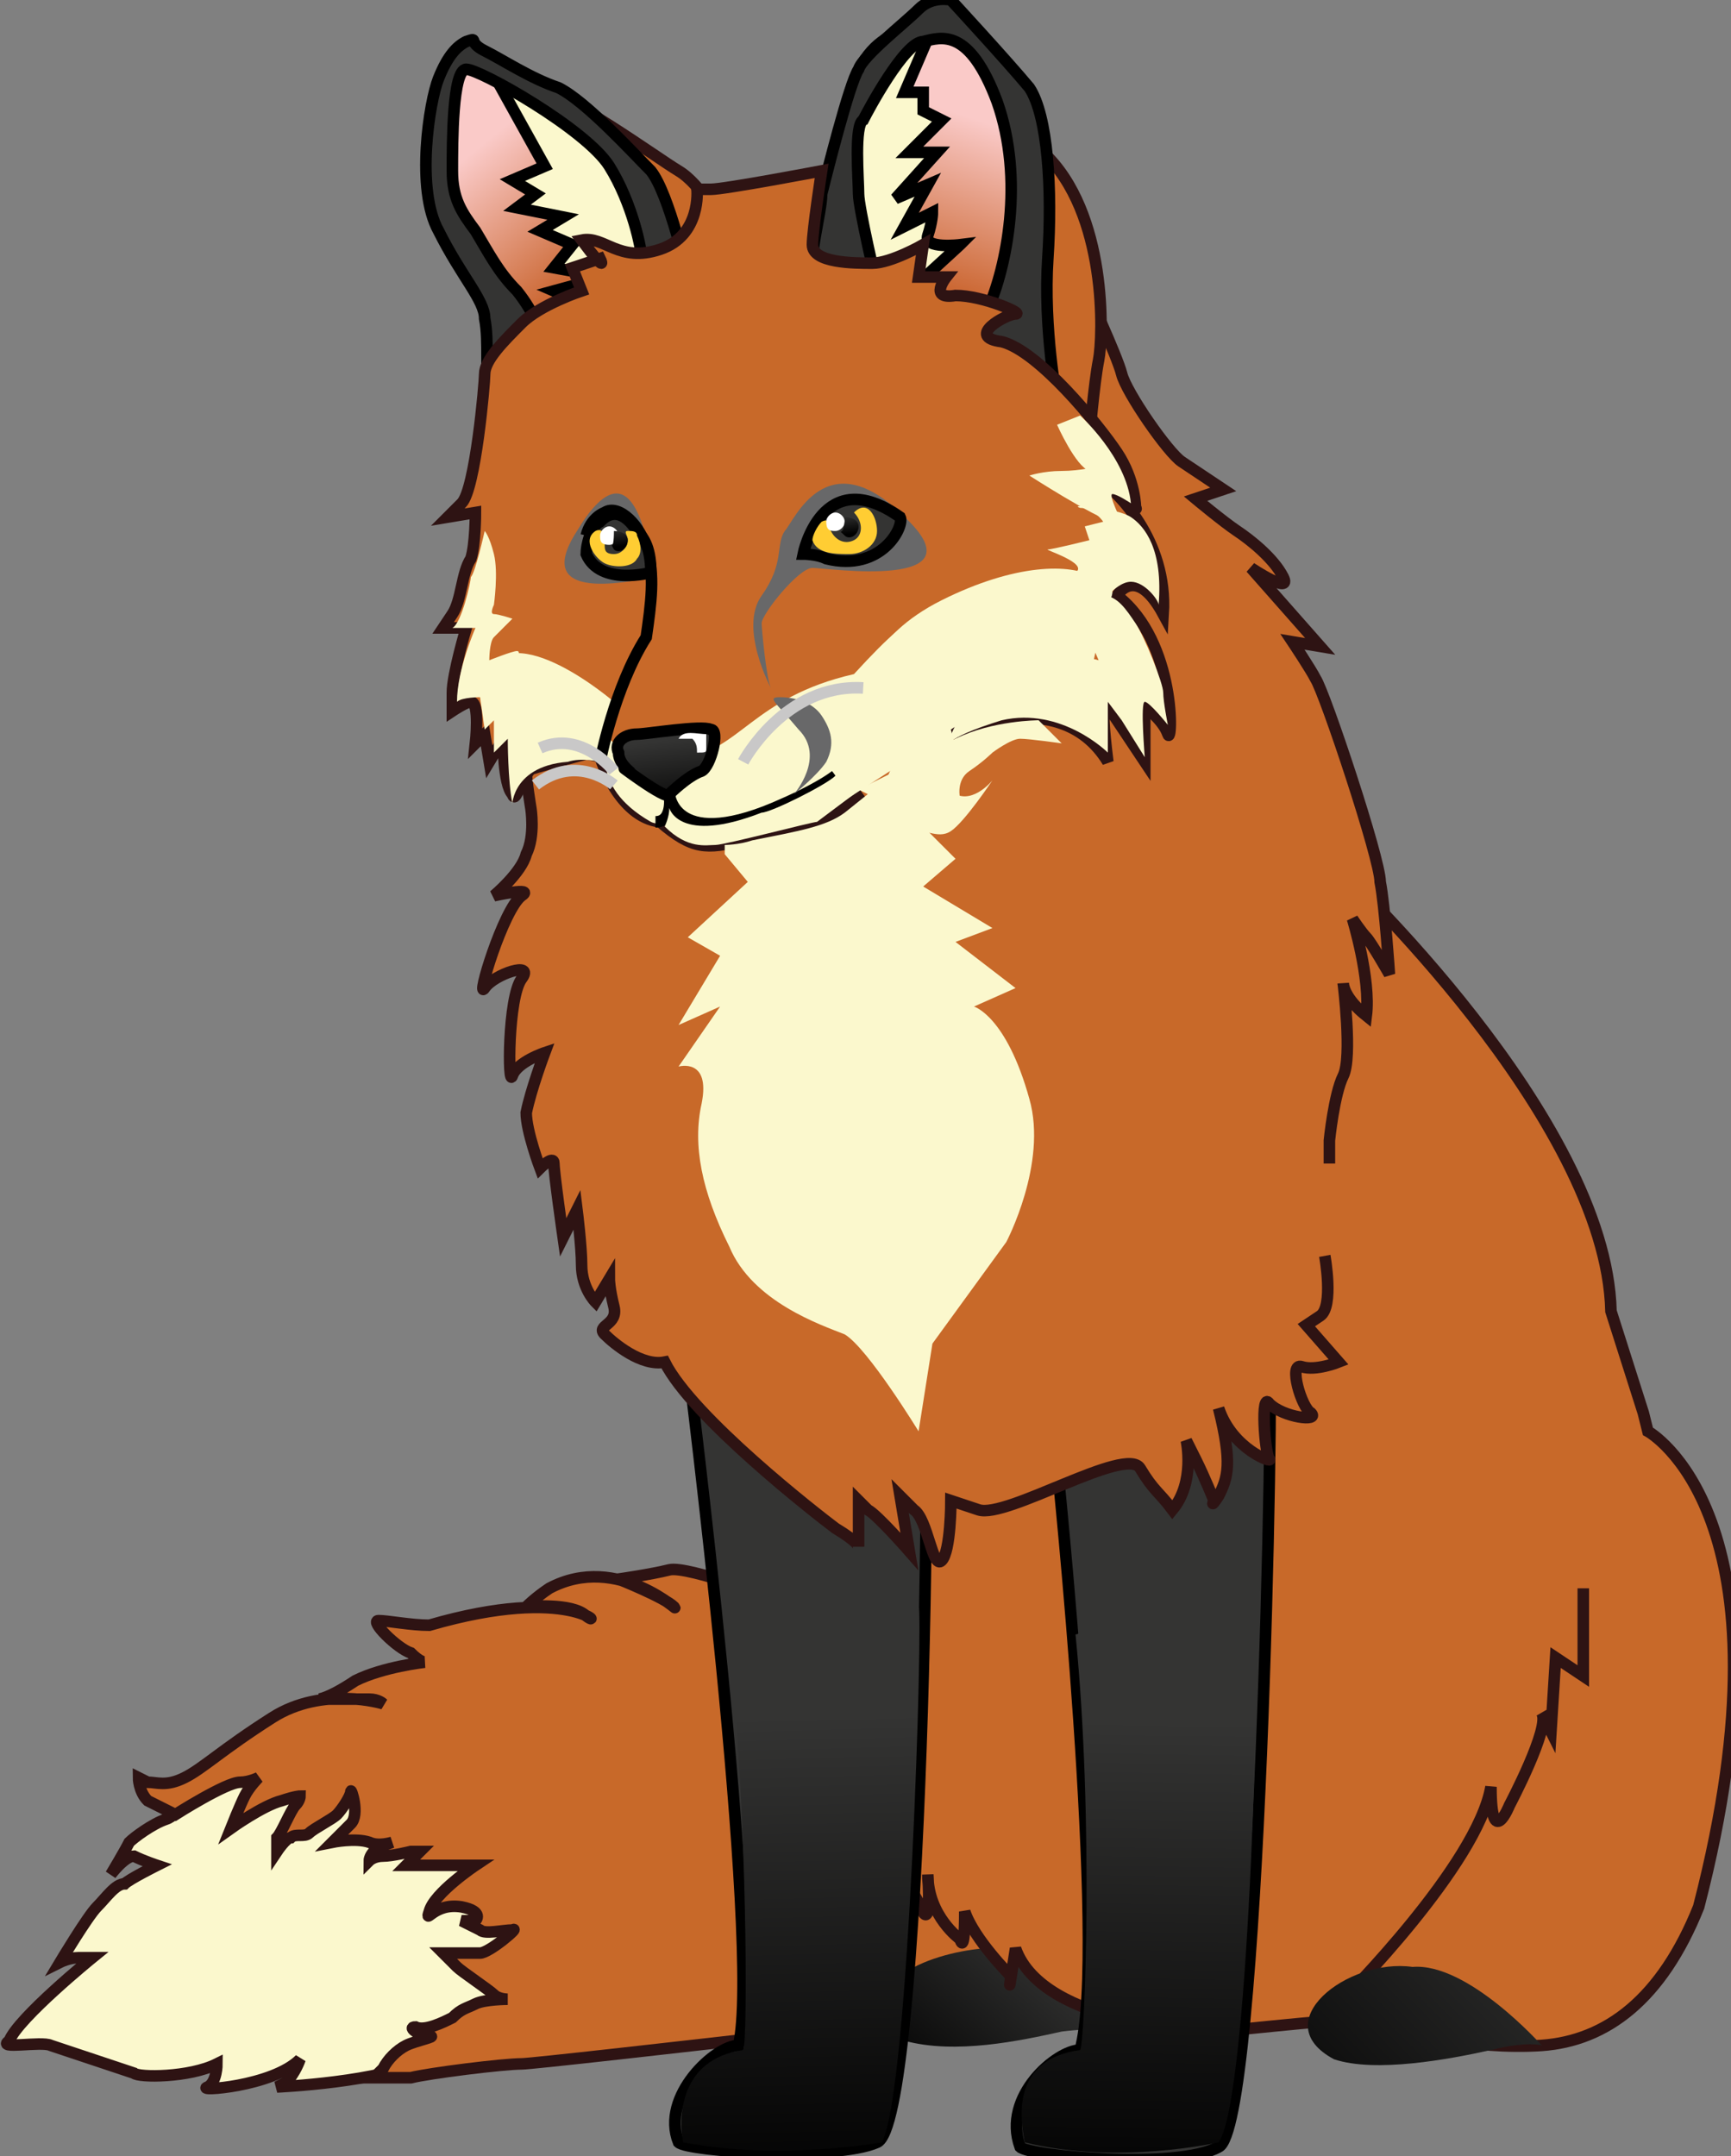 <svg xmlns="http://www.w3.org/2000/svg" version="1.0" viewBox="0 0 37.5 46.7"><rect x="0" y="0" width="37.5" height="46.7" fill="#808080" stroke="none"/><switch><g><path fill="#FBF8CD" stroke="#2E1313" stroke-width=".25" d="M4.1 38.8s-.2.5-.5.6c-.3.1-.7.4-.8.5-.1.2-.4.7-.4.7s.3-.4.5-.4c.2.1.5.2.5.2s-.6.3-.7.4c-.2 0-.4.3-.6.5-.2.2-.8 1.2-.8 1.2s.2-.1.4-.1H2S.4 43.7.2 44.2c-.3.2.7 0 .9.1l1.8.6c.1.1 1.2.1 1.8-.2 0 0 0 .4-.2.5-.3.1 1.4 0 2-.6 0 0-.1.3-.3.5l-.2.1s2.3-.1 3.2-.6c.8-.4 3.8-3.1 3.8-3.1s-4.3-3.9-4.2-3.8c0 .1-2.4 0-2.4 0l-1.5.6-.8.5z"/><path fill="#C86929" stroke="#2E1313" stroke-width=".25" d="M17 34.7s-2.1-.8-2.5-.7c-.4.1-1.1.2-1.1.2s1 .4 1.2.6c.2.2-1.2-1.2-2.7-.4-.3.2-.5.4-.5.4s1-.1 1.3.2c.4.3-.3-.7-3.4.2-.4 0-.9-.1-1.1-.1-.2 0 .4.6.7.7.2.2.3.2.3.2s-.9.1-1.5.4c-.6.4-.8.4-.8.4H8c.2 0 .3.1.3.1s-1.3-.4-2.4.3c-1.1.7-1.5 1.1-1.9 1.3-.4.2-.6.1-.8.1l-.2-.1s0 .3.2.5l.6.3s1.1-.7 1.4-.7c.2 0 .4-.1.4-.1s-.2.2-.3.4c-.1.2-.3.7-.3.7s.7-.5 1.1-.6c.3-.1.4-.1.4-.1s0 .1-.1.2-.3.6-.4.7v.3s.2-.3.3-.3c.1-.1.3 0 .4-.1.1-.1.5-.3.6-.4.1-.1.3-.4.3-.5 0-.1.2.5 0 .7l-.4.4s.5-.1.8 0c.2.1.5 0 .5 0s-.3.1-.4.2c-.1.1-.1.2-.1.2s.1-.1.3-.1c.2 0 .6-.1.6-.1h.2l-.3.3h1.5s-.9.6-1 1c-.1.3.1-.2.7-.1.5.1.3.3.3.3H10l.4.2c.1.1.5 0 .7 0 .2-.1-.5.5-.7.5h-.8l.3.3c.1.1.7.5.8.6.1.1.3.1.3.1s-.5 0-.7.1c-.2.1-.3.1-.5.3-.2.1-.6.3-.8.2-.2 0 .1.2.3.2.2 0-.3.1-.5.2s-.4.3-.5.5l-.2.2h.8c.4-.1 2-.3 2.4-.3.4 0 12.4-1.4 12.4-1.4L17 34.7z"/><linearGradient id="a" x1="-2409.387" x2="-2406.281" y1="79.626" y2="83.126" gradientTransform="scale(-1 1) rotate(2.098 -186.376 65237.666)" gradientUnits="userSpaceOnUse"><stop offset="0" stop-color="#343433"/><stop offset="1"/></linearGradient><path fill="url(#a)" d="M24 44s-1.5-1.9-2.7-1.8c-1.2.1-3 .8-1.7 2 1.1.3 2.5 0 3.4-.2.8-.1 1 0 1 0z"/><path fill="#C86929" stroke="#2E1313" stroke-width=".25" d="M29 18.8s5.8 5.4 5.9 9.6l.7 2.2.1.4s3.3 1.8 1.1 10.3c-.8 2-2 2.9-3.4 3-1.5.1-3.2-.3-3.5-.5-.3-.2-3.1.2-3.7.2 0 0-3.6-.1-4.2-1.8-.2 1.3-.1.6-.1.6s-.8-.8-1-1.4c0 1-.1.6-.1.6s-.7-.5-.7-1.4c.1 1.5-.2.6-.2.6s-.9-1.5-.9-1.8c-.1-.4-1.5-5.4-1.5-5.8-.1-.4-2.1-11.5 1.1-13.7 3.1-2 10.4-1.1 10.4-1.1z"/><path fill="none" stroke="#2E1313" stroke-width=".25" d="M29.1 43.3s2.9-2.9 3.2-4.6c0 1.4.4.4.4.4s.9-1.7.7-2l.2.4.1-1.6.6.4v-1.9"/><path fill="#343433" stroke="#000" stroke-width=".25" d="M22.9 31.7s1.1 10.6.5 12.7c-.5 0-1.7 1-1.3 2.1.2.2 3.4.5 4.3 0 .9-.4 1.2-16.5 1.1-17.5-.1-.9-4.6 2.7-4.6 2.7zm-8-2.2s1.6 12.7 1.1 14.8c-.5 0-1.7 1.1-1.3 2.1.2.2 3.4.4 4.3 0 1-.4 1.2-16.5 1-17.5-.1-.9-5.1.6-5.1.6z"/><path fill="#C86929" stroke="#2E1313" stroke-width=".25" d="M28.7 27.2s.2 1.1-.1 1.3l-.3.2.7.8s-.5.2-.8.1c-.3-.1 0 .9.2 1 .2.2-.6.1-.9-.2-.2-.3-.1 1.1 0 1.2.1.1-.8-.2-1.1-1.1.3 1.2.2 1.5 0 1.9-.2.3-.1.1-.1.1s-.2-.5-.4-.9l-.2-.4s.2.9-.3 1.5c-.3-.4-.4-.4-.7-.9-.3-.5-2.9 1.1-3.5.9l-.6-.2s0 1.1-.2 1.3c-.2.2-.3-.9-.6-1.1l-.3-.3.2 1.2s-.7-.8-.9-.9l-.2-.2v1s0-.1-.5-.4c-.4-.3-3.1-2.4-3.7-3.6-.5.1-1.1-.4-1.3-.6-.2-.2.3-.2.2-.6-.1-.4-.1-.6-.1-.6l-.3.5s-.3-.3-.3-.8c0-.4-.1-1.2-.1-1.2l-.3.6s-.2-1.4-.2-1.6c0-.2-.3.1-.3.1s-.3-.8-.3-1.2c.1-.5.4-1.3.4-1.3s-.6.2-.7.5c-.1.3-.1-1.7.2-2.1.3-.4-.6-.1-.8.2-.2.3.4-1.7.8-2 .3-.2-.6 0-.6 0s.6-.5.7-.9c.2-.4.1-1 .1-1s-.1-.6-.1-.8c0-.1 11-2.8 11-2.8l.4-4.7.5-2.5.2-.5s.7 1.5.8 1.9c.1.4 1 1.7 1.3 1.9l.9.6-.6.2s.6.5.9.7c.3.2.8.6 1 1 .2.4-.7-.2-.7-.2l1.5 1.7-.6-.1s.4.6.5.8c.2.3 1.4 3.9 1.4 4.4.1.5.2 2 .2 2s-.4-.7-.5-.8c-.1-.1-.3-.4-.3-.4s.4 1.3.3 2.1c-.5-.4-.5-.7-.5-.7s.2 1.6 0 2c-.2.4-.3 1.4-.3 1.4v.5"/><linearGradient id="b" x1="-2411.307" x2="-2410.76" y1="75.045" y2="85.569" gradientTransform="scale(-1 1) rotate(2.098 -186.376 65237.666)" gradientUnits="userSpaceOnUse"><stop offset="0" stop-color="#343433"/><stop offset="1"/></linearGradient><path fill="url(#b)" d="M26.4 46.4s-2.2.5-4.2 0c-.1-.5-.3-1.8 1.2-2 .1-.1.3-5-.1-9 0 0 .5-.1.7-.4.3-.3.3.1.4.3 0 .2.2.7.4.5.1-.2.6-.3.6-.3s.2-.3.2-.6c0-.2.3-.5.4-.2.2.3.4.6.5.7 0 .1.3-.1.3-.1l.4-.3c.1 0-.1 10.4-.8 11.4z"/><linearGradient id="c" x1="-2404.45" x2="-2403.904" y1="171.795" y2="182.294" gradientTransform="scale(-1 1) rotate(4.307 579.03 31847.122)" gradientUnits="userSpaceOnUse"><stop offset="0" stop-color="#343433"/><stop offset="1"/></linearGradient><path fill="url(#c)" d="M19.1 46.4s-2.2.4-4.3 0c-.1-.5-.1-1.8 1.3-2 .1-.1.1-5-.3-8.9 0 0 .4-.1.7-.4.3-.3.3 0 .4.2 0 .2.3.7.4.5.1-.2.6-.4.6-.4s.1-.4.1-.6c0-.2.2-.5.4-.2s.4.6.5.7c.1.1.3-.2.3-.2l.7-.3c.1 0-.2 10.6-.8 11.6z"/><linearGradient id="d" x1="-2420.595" x2="-2413.893" y1="78.806" y2="84.874" gradientTransform="scale(-1 1) rotate(2.098 -186.376 65237.666)" gradientUnits="userSpaceOnUse"><stop offset="0" stop-color="#343433"/><stop offset="1"/></linearGradient><path fill="url(#d)" d="M33.4 44.3s-1.6-1.8-2.8-1.7c-1.4-.2-3.2 1.2-1.7 2 .9.3 2.5 0 3.4-.2.8-.2 1.1-.1 1.1-.1z"/><linearGradient id="e" x1="-2407.492" x2="-2408.804" y1="43.468" y2="40.029" gradientTransform="scale(-1 1) rotate(2.098 -186.376 65237.666)" gradientUnits="userSpaceOnUse"><stop offset="0" stop-color="#cb6732"/><stop offset="1" stop-color="#facac8"/></linearGradient><path fill="url(#e)" stroke="#000" stroke-width=".25" d="M21.7 7.8s.9-4.9.2-5.8c-.8-.9-1.6-1.5-1.6-1.5s-1.6.5-2 2.4c-.4 1.8-.1 3.9-.1 3.9l3.5 1"/><linearGradient id="f" x1="-2400.532" x2="-2398.382" y1="43.49" y2="40.669" gradientTransform="scale(-1 1) rotate(2.098 -186.376 65237.666)" gradientUnits="userSpaceOnUse"><stop offset="0" stop-color="#cb6732"/><stop offset="1" stop-color="#facac8"/></linearGradient><path fill="url(#f)" stroke="#000" stroke-width=".25" d="M14.2 6.1s-.1-2.5-.9-3S10 1.2 10 1.2s-.6 1.5-.5 2.6c.2 1.1 1.3 2.9 1.4 3.1l.3.9 1.9-.5 1.1-1.2"/><path fill="#FBF8CD" stroke="#000" stroke-width=".25" d="M20.8 5.3s-.8.1-.7-.2c.1-.3.1-.5.1-.5l-.6.3.5-.9-.7.3.9-1h-.6l.7-.7-.4-.2V2h-.4l.6-1.4s-1.5-.2-1.8 1.6c-.4 1.7-.3 3.3-.3 3.3s.2.8.3.9c.1.1 1.2 0 1.2 0l1.2-1.1zM14 6.6s-.9.4-1.1.2c-.2-.2-.9-.5-.9-.5l1.1-.3-1.1-.2.4-.5-.7-.3.5-.3-1-.2.4-.3-.5-.3.7-.3-1-1.8s.8-.1 2 1.2c1.1 1.3 1.8 2.7 1.8 2.7s.1.8.1.9c0 .3-.7 0-.7 0"/><path fill="#C86929" stroke="#2E1313" stroke-width=".25" d="M23.6 9.5s.1-1.2.2-1.7.2-3.2-1.2-4.5c-.2-.2-.5-.8-.5-.8s.2 4.5 0 5.1c-.2.5-.3.9-.3.9l1.8 1zm-8-4.7s-.4-.8-.9-1.1c-.5-.3-2.4-1.7-3.3-1.9-.9-.2 1.7 1.1 1.9 1.6.2.5 1 2.7 1 2.7l1.3-1.3z"/><path fill="#343433" stroke="#000" stroke-width=".25" d="M22.9 8.7s-.3-1.6-.2-3.1c.1-1.5 0-3.1-.4-3.7-.5-.6-1.7-1.9-1.7-1.9s-.4-.1-.7.2c-.3.3-1.2 1-1.3 1.3-.2.3-.7 2.3-.8 2.7 0 .4-.3 1.4-.2 1.9 0 .4 1.4.1 1.4.1s-.4-1.7-.4-2c0-.3-.1-1.5.1-1.6.1-.2.9-1.7 1.3-1.7.4-.1 1-.3 1.6 1.3.6 1.7.2 3.6-.2 4.5-.4.8.3 1 .3 1.2 0 .1 1.2.8 1.2.8zm-8-2.7s-.4-1.8-.8-2.3c-.4-.4-1.4-1.5-2-1.8-.6-.2-1.2-.6-1.6-.8-.4-.2-.1-.3-.4-.2-.2.1-.4.3-.6.8-.2.5-.5 2.4 0 3.3.5 1 1 1.5 1 1.9.1.5 0 1.2.1 1.6l.1.5.6-1.2.4-.6s-.1-.4-.5-.9c-.4-.4-.6-.8-.9-1.3-.3-.4-.5-.7-.5-1.3 0-.6 0-2.2.3-2.2s2.6 1.3 3.1 2.1.7 1.8.7 2v.5l1-.1z"/><path fill="#C86929" stroke="#2E1313" stroke-width=".25" d="M20.4 16s2.5-1.3 3.6.5c-.2-1.6 0-1.2 0-1.2l.8 1.2v-1.2s.4.3.5.6c.1.3.2-2-1.1-3 0 0 .4-.7 1 .4.1-1.6-1-2.7-1.5-3 1.1.9.9.7.9.7s0-.6-.4-1.2-1.7-2.2-2.5-2.4c-.8-.1.1-.6.3-.6.2 0-.7-.4-1.3-.4-.6.1-.2-.4-.2-.4h-.6l.1-.7s-.7.4-1.1.4c-.4 0-1.3 0-1.3-.4 0-.3.2-1.6.2-1.6s-2.1.4-2.4.4h-.3s.1 1-.8 1.3c-.9.3-1.2-.3-1.7-.2.6.8.4.4.4.4l-.6.2.2.5s-.9.3-1.3.7c-.4.4-.8.8-.8 1.1 0 .2-.2 2.5-.5 2.8l-.3.3.6-.1s0 .7-.1 1c-.2.3-.2.9-.4 1.2l-.2.3h.5s-.3 1-.3 1.4v.4s.3-.2.4-.2c.2 0 .1.9.1.9l.2-.2.1.6.3-.5s0 1 .2 1.2c.1.3.2-.7.8-.8.6-.2 1.1 0 1.1 0s.4 1.3 1.3 1.4c.7.6 1 .6 1.8.4.8-.2 1.5-.3 1.7-.4.2-.1.9-.6.9-.6"/><path fill="#FBF8CD" d="M21.7 14.6s-2.9 1.3-3.5 1.2c-.6-.2-.3.7-.3.7l.3.9 1.7-1.1 1-.8.8-.9"/><path fill="#FBF8CD" d="M19.4 16.7l.7 1.3.6.6-.7.6 1.5.9-.8.3 1.3 1-.9.4s.7.2 1.2 2c.4 1.4-.5 3.1-.5 3.1l-1.6 2.2-.3 1.9s-1.1-1.8-1.6-2.1c-.5-.2-2-.7-2.5-1.9-.6-1.2-.8-2.2-.6-3.1.2-1-.5-.8-.5-.8l.9-1.3-.9.4.9-1.5-.7-.4 1.3-1.2-.5-.6v-.2s.3 0 .6-.1c1-.2 1.6-.3 2-.6l.5-.4-.2-.1.8-.4z"/><path fill="#FBF8CD" d="M19.3 18.3s-.1-.2.3-.3c.4-.1.7.2 1 0 .3-.2.9-1.1.9-1.1s-.4.5-.8.3.1-.6.1-.6l-.2-.8.6-.4-1.6.6-1 2.2.7.1z"/><path fill="#FBF8CD" d="M20.8 17.3s-.1-.4.2-.6c.3-.2.5-.4.5-.4s.4-.3.6-.3c.2 0 .9.1.9.1l-.4-.4-.1-.1s-1 0-1.8.4-.6.8-.6.8l.7.5zm3.6-5.9s.1 0-.3-.1-1.8-1-1.8-1 .3-.1.7-.1c.4 0 .8-.1.8-.1s.1.2-.2.1c-.3-.1-.7-1-.7-1l.5-.2s1 .9 1.1 1.9c0 0-.3-.2-.4-.2-.1 0 .2.6.2.6v.2"/><path fill="#686869" d="M16.7 14.9s-.7-1.3-.2-2c.5-.7.3-1.1.5-1.4.2-.2.9-2 2.6-.3 1.7 1.6-1.7 1.1-2 1.1-.3 0-1.1 1-1.1 1.2 0 .1.1 1.2.2 1.4zM14.1 12c-.1-.2-.4-2.5-1.6-.5-1.1 1.7 1.5 1 1.7 1"/><path fill="#FBF8CD" d="M23.5 13.6s-.3-.4-.4-.4c-.1 0 .5-.3.8-.3.3 0 .5.3.7.6.2.3.6 1.3.6 1.5 0 .2.1.7.1.7s-.4-.5-.5-.5c-.1 0 0 1.2 0 1.2l-.5-.8-.3-.4v1.1s-1-1-2.3-.7c-1.3.4-1.2.6-1.2.6s.3-1.1 1.1-1.4c.8-.3 1.6.1 1.8.2.1.1-.4-.7-.4-.7s.5-.1.8 0l-.3-.7z"/><path fill="#FBF8CD" d="M23.8 13.1s-.1-.2-.3-.3c-.2 0-.5-.1-.5-.1s0-.1.3-.3c.3-.2-.7-.5-.6-.5.1 0 .9-.2.9-.2l-.1-.3.4-.1s-.2-.3-.5-.3c-.3-.1.8 0 1.1.2.3.2.7.7.6 1.9 0-.1-.3-.5-.6-.5-.2 0-.4.2-.4.2 0 .3-.3.3-.3.3zm-12.7 1.3c.1-.1.2-.3.1-.3s-.6.2-.6.2 0-.4.1-.5l.4-.4s-.3-.1-.4-.1c-.1 0 0-.2 0-.2s.1-.7 0-1.1c-.1-.4-.2-.5-.2-.5s-.2.9-.3 1c0 .1-.2 1-.4 1.1h.5s-.4.9-.4 1.6c.1-.1.5-.1.5-.1l.1.7.2-.2v.7l.3-.3s0 .9.1 1.4c0 .2-.1-.8 1.2-.9.3-.1.7 0 .7 0l.3-1.3s-2.2-1.9-2.8-.6"/><path fill="#FBF8CD" d="M14.5 16.9s-.1 1 1 .9c.9-.1.7.2 2.6-.9l.1-.1s3.5-5.7.3-2.2c-2.2.5-2.5 1.7-3.7 1.8-1.3.1-1.3-.1-1.3-.1l-.3-.3s-.5 1 .9 1.8c.2.1.5 0 .4-.5-.2-.6 0-.4 0-.4z"/><path fill="#FBF8CD" d="M18.7 14.9s.1-1.1 1.7-1.9c1.6-.8 2.8-.8 3.3-.5.5.4-.3 2.9-.3 2.9s-3.1-.5-3.5.4c-.5.9-1.4.6-1.4.6l-.8-.4 1-1.1z"/><path fill="none" stroke="#000" stroke-width=".25" d="M14.2 17.8c.4 0 .3-.6.3-.6s.1 1.3 2.5.2c0 0 .7-.3 1.1-.6"/><path fill="#343433" stroke="#000" stroke-width=".25" d="M17.4 12s.4-2 2.1-.8c.1.2-.4 1.2-1.6.9-.2-.1-.5-.1-.5-.1z"/><path fill="none" stroke="#000" stroke-width=".25" d="M13 16.5s.3-1.6 1-2.7c.1-.7.2-1.4 0-1.9-.1-.5-.6-1-.9-.8 0 0-.3.1-.4.5"/><linearGradient id="g" x1="-2401.68" x2="-2401.839" y1="53.507" y2="55.233" gradientTransform="scale(-1 1) rotate(2.098 -186.376 65237.666)" gradientUnits="userSpaceOnUse"><stop offset="0" stop-color="#343433"/><stop offset="1"/></linearGradient><path fill="url(#g)" stroke="#000" stroke-width=".25" d="M14.5 17.2s.4-.4.7-.5c.2-.1.4-.9.2-.9-.2-.1-1.4.1-1.6.1-.3 0-.5.2-.4.4 0 .3.4.5.2.4-.4-.3.9.7.9.5z"/><path fill="#343433" stroke="#000" stroke-width=".25" d="M14.1 12.4s-1.1.3-1.4-.4c0-.2.1-.6.3-.7.1-.1.4-.4.8.2.1.1.3.3.3.9z"/><path fill="#FFF" d="M15.3 16.2v-.3c-.2 0-.5-.1-.6.1h.3c.1.1.1.2.1.3.2 0 .2 0 .2-.1"/><path fill="#FFCD33" d="M13.8 11.6c0-.1-.1-.1-.2-.1s0 .1 0 .2-.1.3-.3.3c-.2 0-.2-.1-.2-.2s0-.4-.2-.3c-.3.2 0 .6.2.7.2.1.6.1.7-.1.1-.1.1-.3 0-.5"/><path fill="#FFF" d="M13 11.6c0-.1.1-.2.2-.2s.2.1.2.2-.1.2-.2.2c-.2 0-.2-.1-.2-.2z"/><path fill="#FFCD33" d="M18.5 11.1c.3-.3.5.1.5.4 0 .3-.3.5-.6.5s-.7 0-.8-.3c0-.1.1-.3.2-.4.2-.1.1.1.2.2.1.2.3.3.5.2.2-.1.2-.4 0-.6 0 .1 0 0 0 0"/><path fill="#FFF" d="M17.9 11.3c0-.1.1-.2.2-.2s.2.1.2.2-.1.2-.2.2-.2 0-.2-.2z"/><path fill="none" stroke="#C9C8C8" stroke-width=".25" d="M13.3 16.7s-.7-.9-1.6-.5m-.1.8c.9-.7 1.7 0 1.7 0"/><path fill="#FBF8CD" d="M14.5 17.5s.2.8 2 .1c.2 0 1.4-.6 1.6-.8.2-.3.4.4.4.4l-.8.6c-.1 0-2 .5-2.2.5-.2 0-.6.1-1.1-.4 0 0 .1-.2.1-.4z"/><path fill="#686869" d="M17.2 17.2s.7-.8.1-1.4c-.5-.6-.7-.7-.4-.7.3 0 .7.1.9.4.2.3.3.6.1 1-.2.3-.7.7-.7.7z"/><path fill="none" stroke="#C9C8C8" stroke-width=".25" d="M16.1 16.5s.9-1.7 2.6-1.6"/><linearGradient id="h" x1="-2405.805" x2="-2405.845" y1="48.748" y2="49.184" gradientTransform="scale(-1 1) rotate(2.098 -186.376 65237.666)" gradientUnits="userSpaceOnUse"><stop offset="0" stop-color="#343433"/><stop offset="1"/></linearGradient><path fill="url(#h)" d="M18.3 11.2s.3 0 .3.2-.2.3-.3.2c-.2-.2 0 .1 0-.4z"/><linearGradient id="i" x1="-2400.828" x2="-2400.868" y1="48.831" y2="49.265" gradientTransform="scale(-1 1) rotate(2.098 -186.376 65237.666)" gradientUnits="userSpaceOnUse"><stop offset="0" stop-color="#343433"/><stop offset="1"/></linearGradient><path fill="url(#i)" d="M13.3 11.5s.3 0 .3.2-.2.3-.3.2c-.1-.2 0 .1 0-.4z"/></g></switch></svg>
